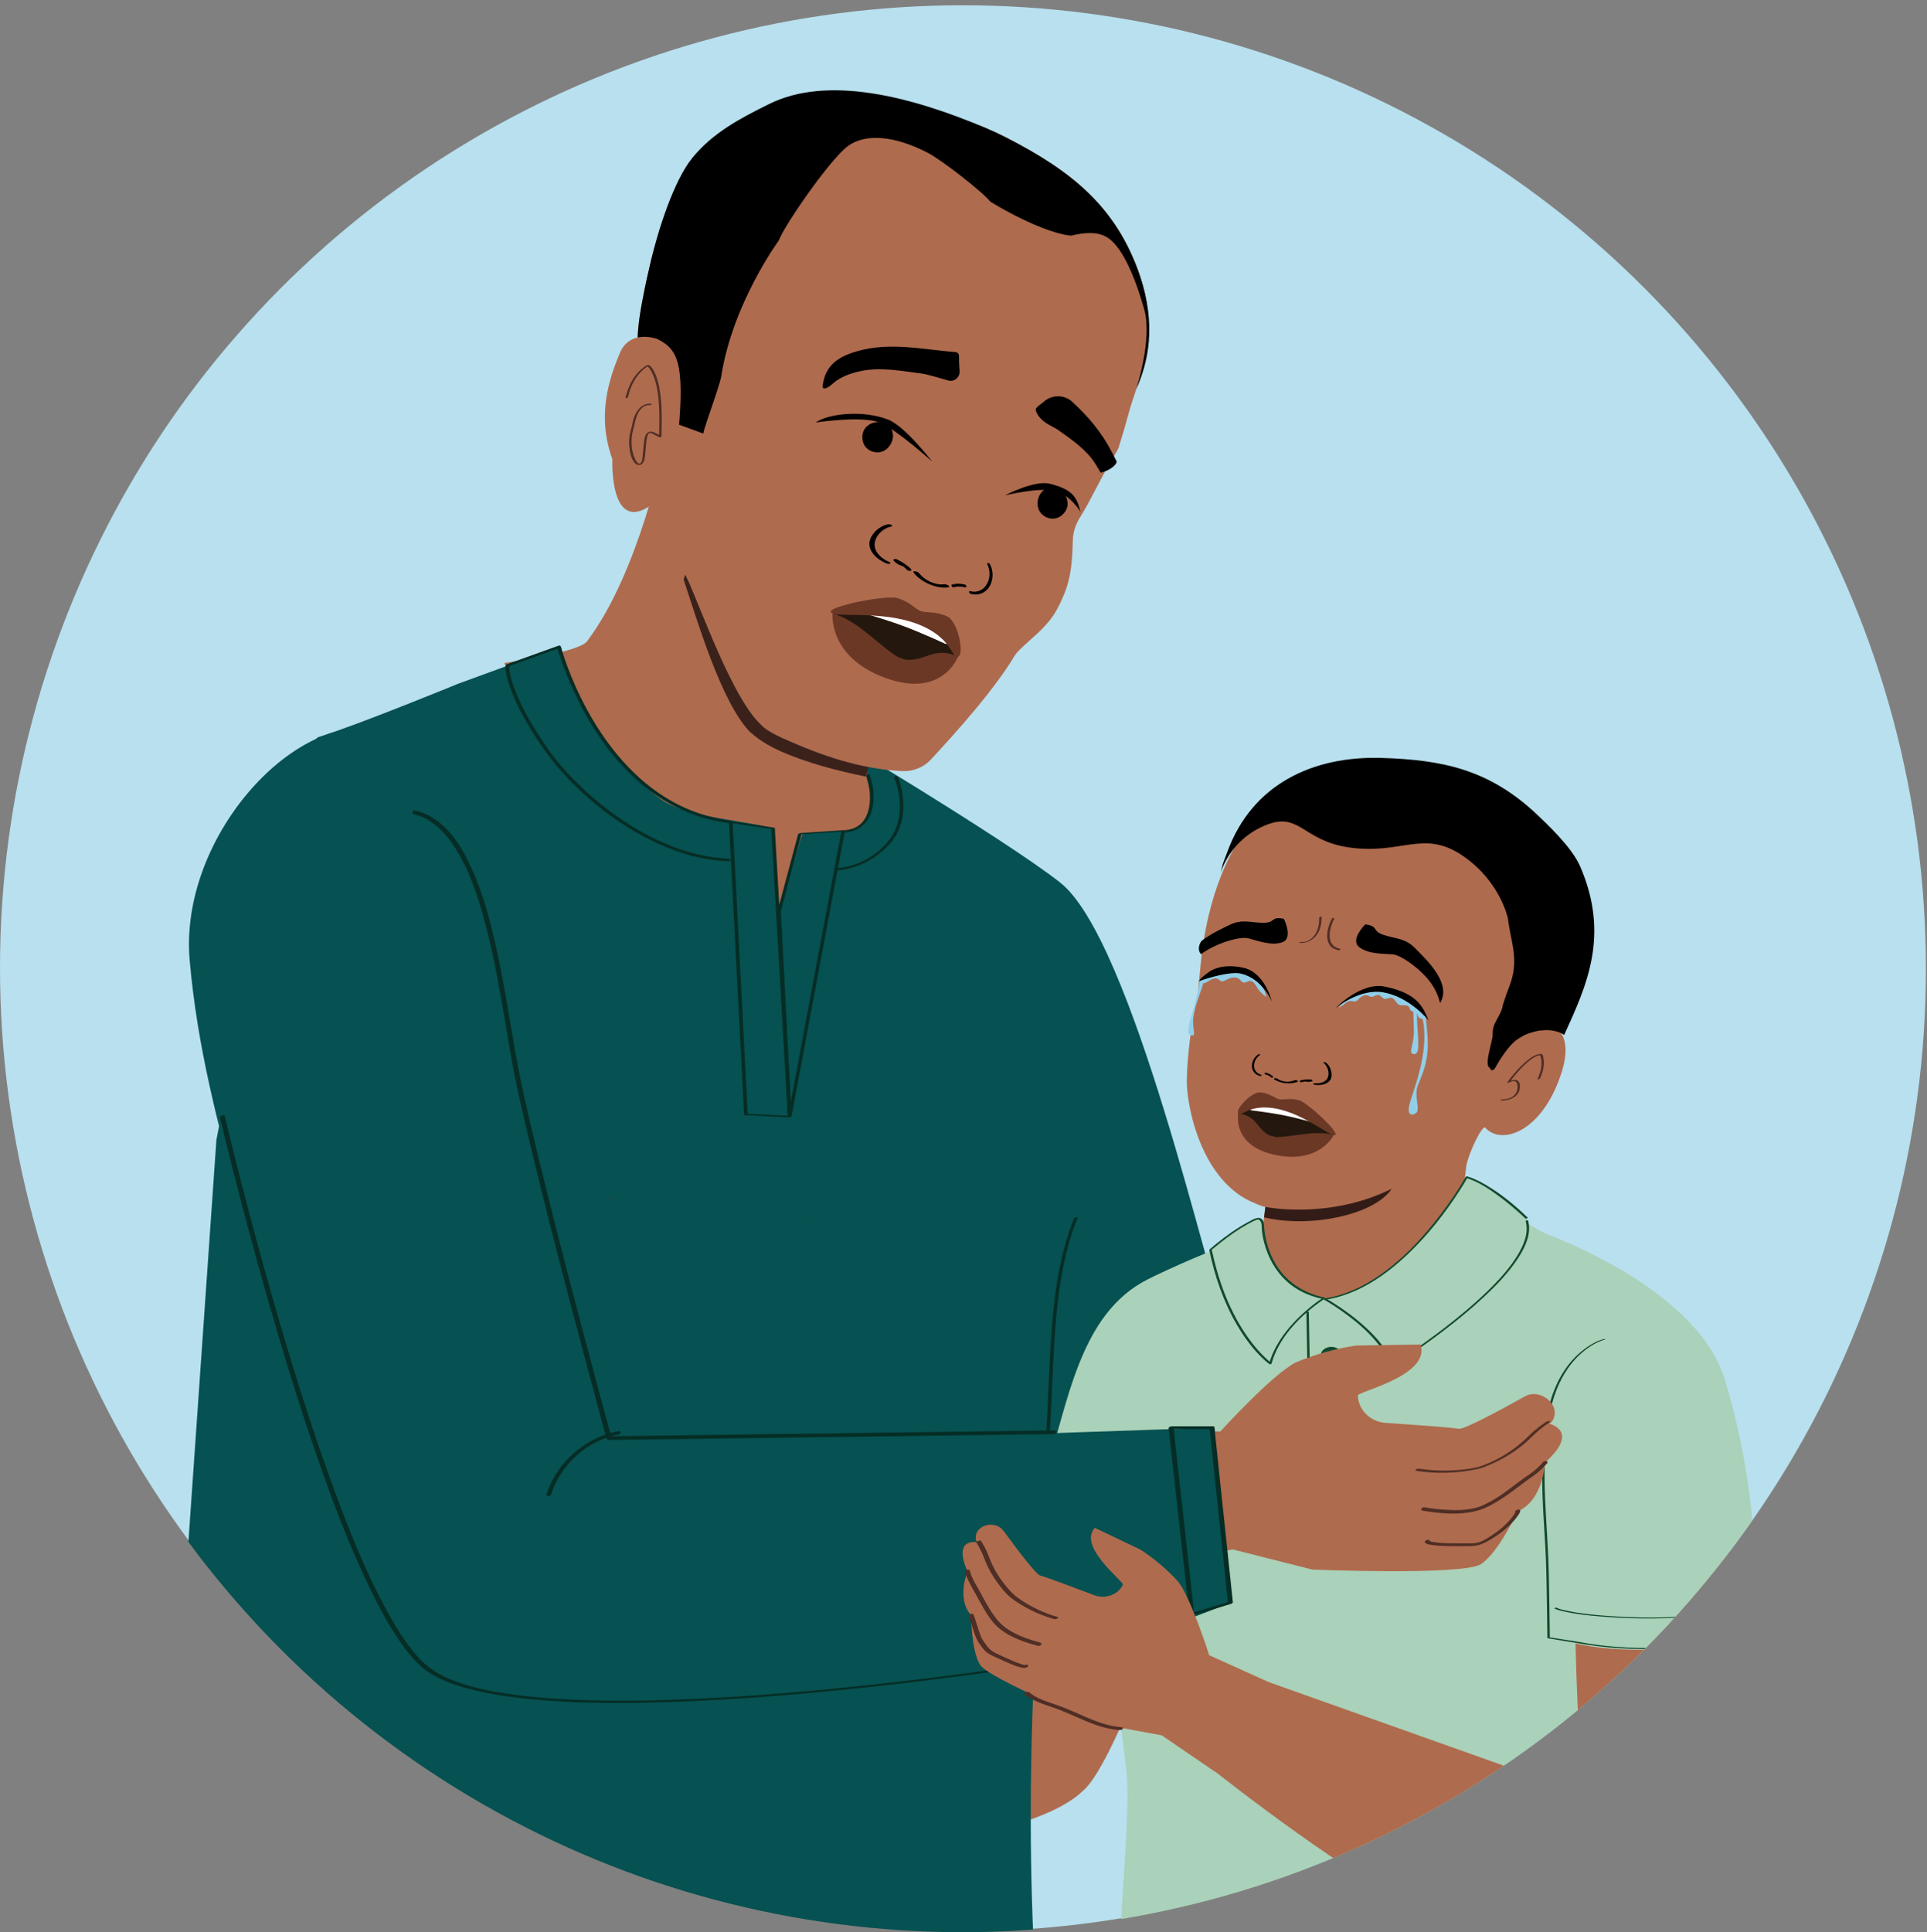 <?xml version="1.0" encoding="UTF-8"?>
<svg id="Layer_2" data-name="Layer 2" xmlns="http://www.w3.org/2000/svg" xmlns:xlink="http://www.w3.org/1999/xlink" viewBox="0 0 1163.45 1166.32">
  <rect x="0" y="0" width="1163.45" height="1166.32" fill="#808080" stroke="none"/>
  <defs>
    <style>
      .cls-1 {
        fill: #af6b4e;
      }

      .cls-1, .cls-2, .cls-3, .cls-4, .cls-5, .cls-6, .cls-7, .cls-8, .cls-9, .cls-10, .cls-11, .cls-12, .cls-13, .cls-14, .cls-15, .cls-16, .cls-17, .cls-18, .cls-19 {
        stroke-width: 0px;
      }

      .cls-2 {
        fill: #6b3825;
      }

      .cls-3 {
        fill: #f8f6f3;
      }

      .cls-4 {
        fill: #052d25;
      }

      .cls-20 {
        clip-path: url(#clippath);
      }

      .cls-5 {
        fill: none;
      }

      .cls-6 {
        fill: #91cee8;
      }

      .cls-7 {
        fill: #000;
      }

      .cls-8 {
        fill: #3a221b;
      }

      .cls-9 {
        fill: #aad1b9;
      }

      .cls-10 {
        fill: #11492d;
      }

      .cls-11 {
        fill: #065151;
      }

      .cls-12 {
        fill: #745145;
      }

      .cls-13 {
        fill: #513834;
      }

      .cls-14 {
        fill: #b8e0ee;
      }

      .cls-15 {
        fill: #24170e;
      }

      .cls-16 {
        fill: #fff;
      }

      .cls-17 {
        fill: #331c17;
      }

      .cls-18 {
        fill: #805639;
      }

      .cls-19 {
        fill: #4f2e25;
      }
    </style>
    <clipPath id="clippath">
      <circle class="cls-5" cx="581.21" cy="584.77" r="581.59"/>
    </clipPath>
  </defs>
  <g class="cls-20">
    <circle class="cls-14" cx="581.59" cy="584.21" r="581.59"/>
    <path class="cls-3" d="M833.71,818.56c-45.89-.17-80.81-.99-80.81-.99,0,0-110.63-213.08-173.61-308.11-36.05,54.64-72.25,109.65-92.91,170.25,47.18,84.96,121.43,219.63,170.46,267.28,39.67,38.55,94.09,24.05,94.09,24.05,19.66-3.18,48.95-7.74,82.78-14.49v-137.99Z"/>
    <path class="cls-11" d="M491.77,437.98s114.04,67.84,148.31,94.77c43.82,34.44,89.75,242.05,101.51,270.82,11.86,29-55.4,145.53-55.4,145.53l-82.31-104.85-81.26-54.08-13.2-288.22-17.65-63.98Z"/>
    <path class="cls-1" d="M588.74,1043.78c11.96,12.36,47.23,4.98,55.23,20.26,3.24,6.19,3.18,12.1,5.34,18.7,15.23,2.79,56.29-108.57,69.67-162.26-25.03-17.22-52.55-35.16-81.13-43.93-18.07,43.4-36.98,118.41-40.2,131.37,5.33,4.77-13.9,30.72-8.92,35.87Z"/>
    <path class="cls-1" d="M656.29,1075.83c-9.67-13.98-22.99-25.58-37.94-35.24-12.87-8.31-26.94-15.2-41.47-21.31l-192.31,63.47-7.98,42.25s222.94,1.83,275.08-42.01c1.65-1.39,3.35-3.59,5.08-6.48-.15-.23-.3-.46-.45-.68Z"/>
    <path class="cls-1" d="M401.31,268.75s-15.3,76.81-46.91,118.42c-5.07,6.67-49.87,13.03-49.87,13.03l6.73,15.7c5.81,13.55,77.53,223.31,88.7,232.94,55.59,47.93,87.74-124.93,130.42-154.69l-7.25-28.31s-7.8-4.21-6.74-14.04c1.06-9.83,35.67-66.91,35.67-66.91"/>
    <path class="cls-18" d="M385.84,300.42c-.05.17-.08.33-.13.5,0-.23.03-.41.13-.5Z"/>
    <path class="cls-1" d="M467.15,438.14l55.84,17.18,29.73,3.37c2.78,1.03,24.8-22.99,27.96-25.91,9.8-9.06,21.58-23.35,29.44-34.17,8.42-11.59,21.54-17.54,28.94-32.44,5.43-10.91,8.26-18.89,8.64-39.63.1-5.27,1.69-10,4.63-14.67,6.22-9.83,11.48-22.03,19.5-35.31.63-1.04,3.85-6.03,3.84-7.41,0,0,19.5-60.34,16.17-85.49-3.33-25.15-12.08-39.12-26.38-48.66-14.31-9.55-61.68-22.97-61.68-22.97l-60.89-31.62-63.92,7.88-50.84,56.5-22.91,78.21-15.82,71.49"/>
    <path class="cls-8" d="M499.43,435.49c-.55.13-28.26-13.75-28.81-13.99l-12.48-12.34s-.05-.08-.06-.1c-1.54.05-3.18-.43-4.76-1.68-8.24-6.52-14.59-14.61-20.36-23.32-5.18-7.83-7.61-26.95-14.37-33.57-3.2-3.13-1.44-3.83-3.82-7.42,0,.96-1.98,5.99-1.97,6.94,8.01,24.09,22.75,74.13,39.94,91.75,1.37.93,5.93,6.05,18.21,11.56,16.11,7.23,34.7,11.96,51.7,15.47,4.42-11.6,2.28-27.29,6.53-38.96-5.93-2.19-9.31.93-29.75,5.65Z"/>
    <path class="cls-7" d="M537.05,257.34c-2.83-3.11-7.51-3.06-10.56-1.88-.72.28-2.67,1.1-4.2,3.16-1.96,2.62-2.02,6.4-.92,9.11,1.46,3.62,5.4,5.61,9.11,5.31,5.02-.41,8.32-5.05,8.65-9.19.06-.76.21-3.99-2.07-6.5"/>
    <path class="cls-7" d="M634.21,294.13c4.18-.52,7.69,2.57,9.23,5.45.36.68,1.31,2.58,1.13,5.13-.22,3.26-2.64,6.17-5.24,7.51-3.47,1.8-7.76.74-10.37-1.9-3.54-3.58-3.03-9.25-.57-12.61.45-.61,2.44-3.16,5.81-3.58"/>
    <path class="cls-7" d="M606.74,299.05s17.78-9.45,27.31-7c13.92,3.58,16.1,8.25,18.28,16.91,0,0-6.1-10.47-15.99-12.7-9.45-2.13-29.61,2.78-29.61,2.78Z"/>
    <path class="cls-7" d="M562.8,278.61s-16.18-21.15-26.44-25.26c-14.98-6-36.3-3.75-43.86,1.68,0,0,28.62-4.32,39.06.18,9.98,4.31,31.24,23.39,31.24,23.39Z"/>
    <path class="cls-7" d="M577.43,212.59c2.14.91,1.46,2.55,1.63,6.4.05,1.23.17,3.11.3,5.1.24,3.7-3.25,6.58-6.83,5.59-6.42-1.78-12.15-3.7-16.56-4.26-11.91-1.53-24.15-3.92-36.02-1.48-5.68,1.17-10.63,2.88-15.26,6.07-1.46,1.01-5.33,5.24-7.63,4.31-.94-.38.34-5.17.48-5.66,2.64-9.66,10.52-14,20.27-16.74,19.89-5.59,39.04-.94,59.61.67"/>
    <path class="cls-7" d="M674.17,278.52s-2.82-5.47-2.84-5.52c-6.05-11.86-14.38-21.71-24.01-30.51-4.88-4.46-12.42-4.33-17.29.14-.03.03-.06.05-.09.08-.97.89-4.39,3.05-4.64,4.37-.05.26.02.52.1.77.86,2.69,2.79,4.95,5.03,6.67,2.78,2.13,6.07,3.36,8.91,5.37,8.16,5.79,16.85,11.79,22.16,20.34.42.68,2.63,4.38,3,5.06,6.03-1.26,9.97-5.18,9.66-6.76Z"/>
    <g>
      <path class="cls-7" d="M570.09,352.69c-5.3.73-11.84-2.32-15.25-6.8-.76-.99-4.27-1.61-3.22-.21,4.51,5.91,14.06,9.84,20.9,8.9.68-.1.74-.58.12-1.08-.64-.53-1.83-.91-2.56-.81"/>
      <path class="cls-7" d="M550.18,343.68c-2.44-2.54-5.49-4.53-8.72-6.03-.47-.22-1.17-.26-1.65-.07-.38.15-.56.47-.27.82,1.2,1.47,3.02,2.57,4.83,3.2.57.2,1.37.33,1.87-.05.47-.35.03-.85-.41-1.01-1.5-.52-2.9-1.38-3.89-2.59-.65.25-1.29.5-1.93.75,2.89,1.34,5.6,3.15,7.78,5.42.43.45,1.26.57,1.84.45.43-.08,1-.44.56-.9"/>
      <path class="cls-7" d="M536.82,339.2c-3.86-1.54-7.79-4.97-8.59-8.68-1.21-5.59,4.08-11.61,10.01-12.7.64-.12.52-.63.02-.94-.64-.41-1.57-.45-2.24-.33-5.17.95-10.03,5.67-10.97,10.15-.87,4.19,1.82,8.34,6.05,11.21,1.26.85,2.65,1.63,4.09,2.21.58.23,1.71.44,2.17.08.47-.37,0-.78-.54-1"/>
      <path class="cls-7" d="M577.97,353.31c-.04-.54.46-.69.77-.57,1.04.42,2.23.51,3.4.1.19.56.37,1.11.55,1.67-2.19-.55-4.56-.62-6.92-.03-.47.12-.95-.25-1.17-.66-.17-.31-.25-.91.22-1.03"/>
      <path class="cls-7" d="M574.81,352.8c2.64-.66,5.28-.54,7.73.07.36.09.74.44.87.87.1.33.02.69-.32.81"/>
      <path class="cls-7" d="M585.85,356.85c2.57.84,6.19.21,8.54-2.33,3.56-3.83,3.8-9.85,1.71-13.91-.23-.44.11-.78.5-.77.51.01.95.48,1.19.94,1.82,3.54,2.09,8.3.1,12.39-1.86,3.82-5.31,5.7-8.76,5.72-1.03,0-2.07-.12-3.03-.43-.39-.13-1.01-.56-1.02-1.11-.01-.55.42-.63.78-.51"/>
    </g>
    <path class="cls-1" d="M435.53,226.8c-.95,6.08-9.69,28.99-10.97,34.89l-30.22-11.03c-2.35-23.07-7.15-34.08-8.81-40.63-2.59-10.22,5.23-42.99,7.58-53.06,3.98-16.99,16.8-36.27,28.1-50.22,12.45-15.36,24.02-23.11,41.46-31.75,35.57-17.64,87.66-16.72,132.72,2.35,4.28,1.81,8.5,3.79,12.53,5.86,38.09,19.61,65.98,41.03,80.23,82.98,10.28,30.25,3.93,52.69-8.41,87.08,10.12-33.26,8.35-63.59,8.19-64.73-3.41-26.15-15.28-37.39-24.65-42.21-8.17-4.2-15.4-4.14-16.85-4.07-10.49-1.18-24.3-7.4-34.08-12.43-7.28-3.75-12.92-7.14-14.45-8.08-3.96-5.32-10.82-10.59-19.86-15.24-21.01-10.81-54.36-17.96-64.25-10.6-10.97,8.15-40.47,40.49-43.61,49.32,0,0-27.79,37.86-34.65,81.59Z"/>
    <path class="cls-1" d="M551.69,442.86c-.36-.18-.67-.44-.91-.75-4.49-5.94-4.17-8.28-6.8-9.97-.61-.39-.86-.75-2.82-1.76-7.85-4.06-12.58-6.68-39.66-.43-.54.13-28.26-13.75-28.81-13.99l-12.49-12.34c-1.96-2.43-41.46-69.39-41.46-69.39-.29-1.88-6.49-16.67-6.36-18.32-.14-.15-.28-.31-.44-.44-.06-.05-.18-.16-.31-.27-.06.09-.14.21-.19.27-.33.61-.55,1.29-.75,1.95-.87,2.87,6.6-15.13,6.5-12.12-.16,4.61-1.22,10.47-1.55,15.05-.12,1.62-2.71,23.85-2.69,25.47,5,6.22,26.11,70.83,45.27,90.47,1.37.93,2.21,3.88,14.48,9.39,23.06,10.35,46.01,18.39,71.78,19.81,6.72.37,13.17-2.25,17.61-7.05,12.67-13.69,40.73-44.2,53.01-66.98-11.39,11.71-35.58,36.86-52.16,53.94-.5.52-9.7-2.16-10.52-2.2"/>
    <path class="cls-7" d="M435.53,226.8c-.95,6.08-9.69,28.99-10.97,34.89l-30.22-11.03c-2.35-23.07-7.15-34.08-8.81-40.63-2.59-10.22,5.23-42.99,7.58-53.06,3.98-16.99,13.48-47.58,24.78-61.53,12.45-15.36,28.99-23.99,46.42-32.63,35.57-17.64,86.02-4.52,131.07,14.54,4.28,1.81,8.5,3.79,12.53,5.86,38.09,19.61,65.98,41.03,80.23,82.98,10.28,30.25,5.06,52.72-2.17,68.86,10.12-33.26,5.11-47.39,4.8-48.5-5.94-20.96-13.96-39.03-23.32-43.86-8.17-4.2-19.57-.5-21.02-.43-10.49-1.18-24.3-7.4-34.08-12.43-7.28-3.75-12.92-7.14-14.45-8.08-3.96-5.32-28.95-24.99-37.99-29.64-21.01-10.81-38.09-11.27-47.99-3.92-10.97,8.15-38.6,48.2-41.75,57.03,0,0-27.79,37.86-34.65,81.59Z"/>
    <path class="cls-1" d="M393.5,304.65c-25.73,18.57-23.77-27.43-23.77-27.43-9.71-27.02-1.66-49.11,4.47-63.99,6.13-14.88,22.67-8.6,22.67-8.6,13.55,6.68,17.1,16.55,11.57,68.45"/>
    <path class="cls-19" d="M393.08,243.69c-5.74-.42-9.08,4.39-10.61,9.31-.43,1.38-.61,2.79-.94,4.19-.49,2.09-1.21,4.04-1.47,6.2s-.28,4.41-.05,6.61c.32,3.16,1.07,6.91,3.2,9.4,1.22,1.42,3.28,1.86,4.68.38,1.26-1.33,1.43-3.64,1.63-5.36.3-2.56.39-5.13.73-7.68.16-1.24.45-5.13,2.13-5.43.77-.14,1.72.61,2.39.94,1.1.55,2.21,1.11,3.31,1.66.28.14,1.29,0,1.3-.44.12-7.72.39-15.41-.42-23.11-.52-4.98-1.35-10.11-3.36-14.73-.76-1.75-1.74-3.68-3.24-4.92-1.2-.99-2.6.23-3.65.99-5.99,4.29-9.4,11.33-11.06,18.34-.12.53,1.33.31,1.45-.18,1.31-5.54,3.64-10.98,7.6-15.15,1.32-1.4,3.27-3.08,4.8-3.75l-.86.05c1.28.65,2.5,2.86,3.18,4.28,3.02,6.34,3.74,13.83,4.11,20.74.32,5.88.1,11.75,0,17.63l1.3-.44c-1.62-.81-3.25-1.85-4.95-2.47-1.45-.53-3.07-.16-3.99,1.12-1.1,1.52-1.33,3.68-1.54,5.49-.29,2.45-.39,4.91-.68,7.36-.15,1.29-.26,4.22-1.53,5.03-1.74,1.11-3.58-3.66-3.92-4.64-1.33-3.91-1.6-8.23-1.05-12.3.32-2.41,1.17-4.66,1.62-7.03.91-4.76,3.41-11.69,9.33-11.25.55.04,1.54-.74.57-.82h0Z"/>
    <path class="cls-11" d="M579.68,507.6c-17.87-12.4-44.85-33.8-55.49-41.09,3.64,14.3,4.19,33.41-10.12,34.5-18.64,1.43-29.05,2.13-29.05,2.13-1.86-.33-12.84,47.63-14.66,47.23-2.74-.59-1.02-49.63-3.62-50.35-18.56-5.13-52.73-6.51-68.17-17.88-28.88-21.27-55.38-60.73-61.07-91.66l-60.87,22.25s-61.38,25.19-84.1,32.11c-17,5.18-61.88,243.35-61.88,243.35l-24.66,354-40.97,187.69c94.63-3.62,203.74-6.3,223.89-.48,42.78,12.36,341.78,31.64,339.55,7.7-22.5-241.58,24.15-501.95,24.15-501.95l-8.29-154.8s-34.62-51.94-64.63-72.76Z"/>
    <path class="cls-13" d="M369.86,722.82c.13.03.25.08.37.16-.08.5-.01,1.07-.55,1.39.06-.52.12-1.03.18-1.55Z"/>
    <path class="cls-13" d="M321.27,857.63c-.12.05-.25.08-.39.09.01-.33.03-.65.04-.98.12.3.23.59.35.89Z"/>
    <path class="cls-12" d="M488.53,737.47c-.17-.07-.34-.13-.51-.2.19-.04.38-.09.58-.13.04.12.02.23-.07.33Z"/>
    <path class="cls-12" d="M486.93,737.15c-.24-.03-.47-.06-.71-.09.27-.19.5-.16.71.09Z"/>
    <path class="cls-12" d="M371.52,723.08c.22-.18.43-.16.61.06-.2-.02-.41-.04-.61-.06Z"/>
    <path class="cls-4" d="M631.66,891.49c2.29-21.85,3.02-43.8,4.07-65.73.97-20.21,2.16-40.54,6.08-60.42,2.04-10.36,4.88-20.58,8.87-30.36.15-.37-1.91-.18-2.14.38-7.24,17.77-10.61,36.82-12.56,55.83-2.14,20.96-2.65,42.06-3.71,63.09-.64,12.62-1.46,25.23-2.77,37.79-.03.29,2.1.08,2.17-.58h0Z"/>
    <path class="cls-13" d="M611.28,996.13c.08.19.19.36.32.51.34-.37.67-.73,1.01-1.1-.44.19-.89.39-1.33.58Z"/>
    <path class="cls-1" d="M770.01,747.57c3.64-.22,5.44-.4,9.05-.78,14.88-1.56,30.18-3.29,44.83-6.34,22.6-4.7,40.62-18.29,59.16-31.06-.18,14.19,1.28,31.6,6.67,41.4l-.43,4.15c-31.44,49.65-49.96,78.35-155.61,47.82l34.45-53.83,1.87-1.36Z"/>
    <path class="cls-1" d="M722.88,603.32c.59-6.5,1.31-14.05,2.23-23.14.27-2.64.6-5.16.94-7.66.3-1.27.48-2.55.56-3.85,6.81-44.05,24.21-65.41,24.21-65.41,22.21-27.03,57.06-40.19,91.54-34.54,40.69,5.79,74.48,35.06,90.64,62.34,8.03,13.51,10.8,29.52,7.78,44.95-2.56,13.19-12.13,24.51-17.47,38.52,14.33,1.08,27.68,7.89,19.3,33.52-11.56,35.36-36.28,43.76-46.05,32.47-2.58.14-9.73,15.57-11.24,23.06-.12.58-4.79,40.41-4.9,41.02-20.38,10.73-58.76,9.46-82.14,12.06-14.66,1.63-23.09.31-37.83.2-3.56-.03,3.58.17,0,0l3.52-28.3c-1.02-.2-1.92-.24-6.35-2.26-31.8-12.48-41.23-57.59-41.08-74.3.13-14.18,3.5-40.44,6.35-48.67Z"/>
    <path class="cls-17" d="M763.97,728.56s38.46,7.84,76.21-10.94c0,0-5.64,11.17-31.59,16.94-25.95,5.77-45.39.29-45.39.29l.78-6.3Z"/>
    <path class="cls-19" d="M929.72,651.1c1.89-3.92,3.05-8.45,2.08-12.79-.19-.87-.27-2.06-1.3-2.1-3.38-.13-6.86,2.66-9.24,4.68-4.25,3.6-7.85,7.96-11.21,12.39-.39.52.94.26,1.11.17,1.03-.57,2.57-1.19,3.71-.64,1.45.7,1.51,2.95,1.32,4.33-.66,4.67-4.91,6.52-9.21,6.44-.5,0-1.56.72-.59.74,4.99.09,10.76-2.11,11.28-7.77.17-1.81-.19-4.15-2.27-4.59-1.69-.36-3.65.33-5.12,1.14l1.11.17c2.9-3.83,5.97-7.57,9.49-10.85,1.88-1.74,3.91-3.44,6.21-4.6.56-.29,1.15-.53,1.76-.71.38-.11.68-.11.91-.16.25-.05.09-.06.26.01-.47-.2-.19-.16-.14.13.07.39.28.79.38,1.18,1.15,4.39-.04,9.04-1.97,13.03-.17.36,1.23.22,1.44-.21h0Z"/>
    <path class="cls-7" d="M901.96,645.68c.09-.21.78-1,.89-1.21,2.61-4.9,8.38-13.76,13.08-16.93,2.15-1.45,4.69-3.04,7.28-3.83,2.59-.79,5.37-1.72,8.13-1.73,3.9-.45,7.66.1,11.26,1.67.6.36,1.2.72,1.79,1.08,13.8-30.13,27.59-60.25,9.65-101.74-5.18-11.96-21.01-26.47-25.83-31.1-29.24-27.76-57.93-33.23-93.95-34.36-41.75-1.31-78.17,15.95-93.09,56.35-3.6,9.74-2.13,4.76-4.27,13.46,0,0,4.84-19.54,26.27-28.81,21.42-9.27,22.72,8.65,50.79,12.95,32.51,4.85,45.54-11.45,69.9,5.59,22.24,15.61,26.57,37.37,26.57,37.37,1.78,14.67,7.04,24.99.94,40.74-1.48,3.75-2.77,7.56-3.98,11.4-1.15,7.14-6.53,10.53-6.17,17.82.18,3.58-4.97,17.33-2.22,19.84,2.97,2.69-.68,2.2,2.96,1.45Z"/>
    <g>
      <path class="cls-7" d="M771.23,651.18c2.68,1.98,7.18,2.3,10.4.92.71-.3,2.82.42,1.83.85-4.24,1.82-10.66,1.07-14.12-1.48-.34-.26-.23-.53.26-.62.51-.09,1.28.06,1.64.33"/>
      <path class="cls-7" d="M784.84,652.3c2.1-.63,4.37-.78,6.59-.62.32.03.72.21.93.46.16.19.17.42-.1.52-1.1.43-2.42.47-3.61.27-.37-.06-.85-.23-1.01-.59-.15-.33.24-.46.53-.42.98.17,2,.13,2.91-.23.28.33.55.65.83.98-1.98-.15-4.01,0-5.89.57-.37.11-.86-.07-1.14-.31-.21-.17-.41-.54-.04-.65"/>
      <path class="cls-7" d="M793.51,653.91c2.58.33,5.76-.33,7.31-2.08,2.34-2.63,1.3-7.82-1.62-10.17-.32-.26-.09-.49.27-.51.48-.03.99.23,1.33.49,2.55,2.05,3.75,6.42,2.92,9.1-.78,2.5-3.5,3.92-6.68,4.19-.95.08-1.94.08-2.9-.04-.39-.05-1.07-.27-1.22-.61-.15-.34.23-.42.6-.37"/>
      <path class="cls-7" d="M766.73,649.15c.18-.28-.04-.51-.25-.53-.7-.09-1.37-.39-1.89-.96-.27.24-.53.49-.8.73,1.36.36,2.69,1.03,3.8,2.05.22.2.59.15.84,0,.19-.11.41-.41.19-.62"/>
      <path class="cls-7" d="M768.61,649.82c-1.25-1.14-2.73-1.87-4.26-2.28-.22-.06-.54.02-.73.2-.16.15-.22.36-.07.53"/>
      <path class="cls-7" d="M761.35,648.69c-1.66-.32-3.45-1.74-3.98-3.8-.8-3.11.88-6.41,3.24-7.96.26-.17.18-.45-.04-.56-.28-.15-.66-.03-.93.15-2.06,1.35-3.63,3.82-3.78,6.6-.13,2.6,1.2,4.64,3.08,5.68.56.31,1.17.56,1.79.68.25.05.72,0,.89-.29.17-.29-.04-.46-.27-.5"/>
    </g>
    <path class="cls-9" d="M1005.84,965.3c-2.21-5.14-18.15-10.7-32.14-50.83,0,0,47.95-19.86,60.79-31.16,0,0-.95-86.89-81.39-127.54-30.63-15.48-32.04-21.78-61.43-26,0,0-36.27,51.75-94.46,54.42-58.19,2.67-43.98-36.24-43.98-36.24-14.64,2.83-50.39,19.32-60.26,24.31-41.3,20.86-47.99,74.1-62.41,119.52-.07,5.9-.82,16.09-1.44,21.96-1.17,11.11-.96,22.15-1.86,33.29-.46,5.6-.67,11.24-.73,16.86-.01,1.04-.01,2.07-.01,3.11,12.7,12,41.18,13.75,41.18,13.75,0,0,7.71,48.72,12.13,85.59,3.81,32.61-5.74,88.56-4.08,156.38,8.19,2.04,38.55-17.17,46.51-14.37,13.82,4.85,27.79,9.45,42.13,12.53,15.16,3.25,30.61,4.73,46.06,5.79,15.41,1.06,30.78,1.42,46.23,1.14,29.91-.54,59.8-3.23,89.17-9.04,30.29-5.99,59.45-15.54,87.9-27.48,11.18-4.69,22.23-9.65,33.22-14.76-28.14-95.1-60.26-209.26-61.12-211.24Z"/>
    <path class="cls-10" d="M653.2,904.23c4.26,3.8,5.83,9.99,6.77,15.41s1.21,10.93,1.13,16.4c-.03,1.65-.17,3.29-.14,4.94.06,3.92.43,7.84.88,11.73,1.11,9.51,2.93,18.94,5.14,28.26.12.5,1.57.13,1.45-.39-3.05-12.85-5.66-26.13-6.01-39.37-.04-1.48.07-2.98.11-4.5.12-5.17-.08-10.38-.81-15.5-.86-6.06-2.39-13.26-7.18-17.53-.38-.34-1.74.22-1.35.57h0Z"/>
    <g>
      <path class="cls-9" d="M762.49,740.44s.78,35.92,36.77,43.25c0,0-25.77,16.03-32.26,39.36,0,0-25.63-17.87-36.16-68.66,0,0,14.61-12.86,27.21-18.36,4.52-1.98,4.44,4.42,4.44,4.42Z"/>
      <path class="cls-10" d="M761.76,740.51c.1,4.32,1.12,8.72,2.44,12.81,2.86,8.85,8.09,16.89,15.56,22.52,5.61,4.23,12.22,6.89,19.08,8.31l-.04-.74c-3.31,2.06-6.41,4.52-9.37,7.04-6.27,5.33-12.01,11.39-16.5,18.3-2.89,4.45-5.21,9.26-6.65,14.38.43-.15.86-.31,1.3-.46-1.91-1.34-3.62-3.02-5.25-4.67-4.55-4.6-8.49-9.79-11.95-15.24-5.55-8.73-9.87-18.2-13.21-27.98-2.15-6.3-3.9-12.74-5.3-19.25-.04-.18-.33-1.07-.36-1,.03-.07.16-.11.2-.17.28-.38.83-.71,1.19-1.01,1.45-1.22,2.93-2.41,4.43-3.58,5.12-3.99,10.45-7.79,16.15-10.92,1.39-.77,2.81-1.49,4.26-2.15,1.13-.51,2.24-.92,3.1.22.73.96.95,2.41.94,3.6,0,.7,1.46.45,1.46-.14.01-1.5-.28-3.4-1.43-4.47-.83-.77-1.99-.87-3.05-.61-1.82.46-3.61,1.55-5.25,2.43-6.82,3.66-13.15,8.23-19.17,13.08-1.38,1.11-2.75,2.24-4.08,3.41-.1.09-.15.24-.13.37,3.3,15.82,8.6,31.34,16.8,45.32,4.43,7.56,9.72,14.8,16.19,20.76,1.06.97,2.15,1.96,3.33,2.79.4.28,1.17,0,1.3-.46,4.31-15.26,16.28-27.78,28.87-36.86,1.03-.74,2.06-1.47,3.13-2.14.29-.18.39-.65-.04-.74-11.27-2.33-21.35-8.22-27.94-17.78-4.23-6.13-6.89-13.32-8.05-20.66-.22-1.41-.45-3.19-.48-4.43-.02-.71-1.47-.45-1.46.14Z"/>
    </g>
    <path class="cls-10" d="M788.75,792.34c.16,8.27.31,16.53.47,24.8.25,13.12.49,26.23.74,39.35.06,3,.11,6.01.17,9.01,0,.16.34.18.43.18,6.26-.42,12.53-.83,18.79-1.25.48-.03,1.55-.8.59-.74-6.26.42-12.53.83-18.79,1.25l.43.18c-.16-8.27-.31-16.53-.47-24.8-.25-13.12-.49-26.23-.74-39.35-.06-3-.11-6.01-.17-9.01,0-.38-1.46-.12-1.45.39h0Z"/>
    <ellipse class="cls-10" cx="803.61" cy="817.98" rx="6.26" ry="4.9" transform="translate(-39.76 41.06) rotate(-2.86)"/>
    <ellipse class="cls-10" cx="804.89" cy="843.82" rx="6.26" ry="4.9" transform="translate(-41.05 41.16) rotate(-2.86)"/>
    <path class="cls-15" d="M771.6,667.42c9.8,2.01,30.13,12.8,33.66,17.73,0,0-12.89,5.93-35.62,1.27-22.73-4.67-22.02-14.31-22.02-14.31,0,0,11.5-7.25,23.98-4.69Z"/>
    <path class="cls-16" d="M796.94,678.78s-11.46-3.39-20.77-5.3c-9.3-1.91-21.16-3.3-21.16-3.3,0,0,.02-7.69,16.89-4.22,16.87,3.46,25.04,12.83,25.04,12.83Z"/>
    <path class="cls-2" d="M768.57,686.32c10.97.58,24.45-4.54,36.69-1.17,0,0-8.32,17.57-35.04,12.08-26.72-5.48-22.6-25.12-22.6-25.12,12.58,1.73,10.64,10.42,20.95,14.22Z"/>
    <path class="cls-2" d="M761.14,659.4c5.7.71,8.8,3.7,11.24,4.2,2.44.5,6.47-1.03,11.99.57,5.17,1.49,24.62,19.71,21.76,20.96-2.85,1.26-18.03-12.3-34.93-15.77-16.9-3.47-21.45,5.02-23.57,2.74-2.12-2.28,8.17-13.37,13.52-12.7Z"/>
    <path class="cls-7" d="M824.28,558s-9.24,9.09-3.79,13.59,15.08,4.05,20.36,4.5,18.07,9.59,23.86,18.43c5.79,8.84,3.83,13.65,5.79,8.84,4.65-11.38-10.42-25.21-16.36-31.22-5.94-6-12.01-5.44-19.02-7.86-7.01-2.43-2.55-5.18-10.84-6.28Z"/>
    <path class="cls-7" d="M775.16,554.65c-8.19-1.65-4.87,2.4-12.29,2.42-7.42.02-12.97-2.49-20.55,1.27-4,1.98-11.13,5.21-16.85,9.62-.95,1.24-1.56,2.81-1.62,4.3,0,.24,0,.48,0,.72,0,.11.02.22.03.32,0,.03.03.23.04.24.04.23.1.46.17.68.04.12.08.24.12.36.01.03.01.03.01.03,0,.01.01.03.03.07.11.23.23.45.37.66.16.23.09.14.32.39.09.1.17.18.25.25,8.37-6.43,23.3-10.88,28.41-9.59,5.14,1.29,14.11,4.84,20.72,2.35,6.61-2.49.83-14.08.83-14.08Z"/>
    <path class="cls-19" d="M784.49,569.17c3.74.39,7.53-1.29,9.96-4.12,2.74-3.19,3.56-7.54,3.48-11.64,0-.22-1.46,0-1.45.39.07,3.49-.51,7.08-2.39,10.07-1.78,2.83-4.92,5.11-8.4,4.75-.33-.03-.71.04-1.01.19-.09.05-.52.32-.18.36h0Z"/>
    <path class="cls-19" d="M808.75,572.59c-8.57-1.6-6.18-12.42-3.2-17.88.39-.71-1.08-.73-1.39-.17-1.86,3.4-3.11,7.48-2.81,11.39.13,1.77.64,3.56,1.79,4.96,1.29,1.58,3.15,2.39,5.12,2.75.72.13,1.47-.88.5-1.06h0Z"/>
    <path class="cls-6" d="M855.58,615.33c-.03-3.58-.29-5.88-.3-7.29-.7.06-1.41.13-2.11.22.14,2.58.34,7.17.47,13.32.2,9.86-4.03,14.49.2,14.73,4.23.24,1.81-12.32,1.74-20.97Z"/>
    <path class="cls-6" d="M861.84,624.95c-.25-3.5-.76-8.44-1.13-11.96-.8,0-1.6-.01-2.4-.02.92,2.73,2.32,8.88,1.33,19.38-1.41,14.94-7.64,29.47-8.85,35.11-1.21,5.64,1.61,6.24,4.03,4.53,2.42-1.71.2-6.55.4-12.92.2-6.38,8.11-13.71,6.63-34.12Z"/>
    <path class="cls-6" d="M724.25,591.52c.49.98-1.09,7.23-2.34,12.67-1.94,8.44-7.02,20.17-2.84,20.85,4.18.68-.37-4.75,1.96-14.34,1.64-6.75,4.58-13.48,5.35-16.88"/>
    <path class="cls-6" d="M725.24,593.65c1.79.3,3.47-.81,5.02-1.75s3.52-1.75,5.11-.88c.83.45,1.48,1.33,2.43,1.4.56.04,1.09-.22,1.59-.47,1.44-.73,2.89-1.49,4.48-1.79,1.59-.29,3.36-.05,4.55,1.03.72.65,1.25,1.6,2.18,1.87,1.31.38,2.57-.79,3.93-.89,2.33-.17,3.59,2.56,4.85,4.53,1.32,2.07,3.26,3.65,5.17,5.2-.6-4.59-3.64-8.64-7.52-11.17s-8.52-3.67-13.14-4.03c-7.03-.55-14.71.91-19.53,6.06"/>
    <path class="cls-6" d="M808.63,607.7c-.85,1.27,2.57-1.14,3.7-2.16.98-.9,2.34-1.36,3.66-1.27.87.06,1.77.36,2.61.1.69-.22,1.2-.78,1.71-1.29,1.46-1.49,3.56-2.87,5.52-2.14.6.22,1.13.63,1.75.76,1.72.35,3.37-1.52,5.04-1.02,1.21.36,1.82,1.82,3.02,2.2,1.42.46,2.91-.79,4.38-.57,2.18.33,2.81,3.42,4.84,4.29.98.42,2.1.23,3.17.22s2.29.24,2.81,1.17c.29.53.3,1.19.64,1.7.84,1.25,3.07.73,3.96,1.95.31.43.38.98.57,1.48.53,1.39,2.17,2.25,3.62,1.9,0,0,1.51-3.31-7.03-9.76-8.54-6.45-18.38-8.07-23.78-7.64-5.41.43-16.8,5.01-20.18,10.07Z"/>
    <path class="cls-7" d="M731.84,585.55c4.46-2.13,10.36-3.17,18.67-1.42,13.3,2.8,17.38,20.39,17.38,20.39,0,0-5.61-13.73-18.67-16.82-6.29-1.49-20.2,2.7-25.37,4.6.28-1.27,5.31-5.32,8-6.75Z"/>
    <path class="cls-7" d="M806.3,608.63s15.17-16.04,29.83-13.07c20.62,4.18,23.22,13.25,26.44,20.42,0,0-11.29-14.1-27.3-16.94-14.53-2.58-28.96,9.6-28.96,9.6Z"/>
    <path class="cls-1" d="M972.74,1058.49c15.1,8.24,27.46,50.8,39.65,63.01,4.94,4.94,8.27-1.03,12.29,4.63,15.37-1.87,21.86-141.54,18.66-196.78-29.02-8.99-60.63-17.93-90.53-17.79-4.33,46.81-.07,124.05.72,137.38,6.51,2.97,12.94,6.13,19.22,9.56Z"/>
    <path class="cls-9" d="M924.07,741.3s99.21,32.57,117.19,91.3c25.85,84.46,17.01,153.82,17.01,153.82,0,0-76,22.15-129.27-1.47-37.62-16.68-13.93-221.82-13.93-221.82"/>
    <path class="cls-10" d="M968.44,808.28c-4.89,1.22-9.56,4.22-13.42,7.34-10.3,8.3-16.58,20.52-19.71,33.19-2.49,10.04-3.5,20.55-3.97,30.86-.48,10.41-.19,20.84.33,31.25.5,9.88,1.26,19.75,1.67,29.63.23,5.46.33,10.93.43,16.39.21,10.43.36,20.87.48,31.31,0,.2,0,.39,0,.59.03.05.07.08.13.09,7.88,1.23,15.73,2.59,23.61,3.83,18.17,2.84,36.78,3.33,55.1,1.91,15.35-1.19,30.59-3.86,45.37-8.18.17-.05.67-.17.66-.42-.03-5.54-.06-11.08-.09-16.62,0-.21-.73-.04-.78-.03-4.02,1.09-8.13,1.88-12.22,2.63-10.72,1.95-21.58,3.21-32.46,3.87-14.23.86-28.5.54-42.71-.47-8.03-.57-16.12-1.32-24.01-2.97-2.28-.48-4.95-.91-7.01-2.02-.37-.2-1.54.4-1.37.49,1.66.89,3.71,1.29,5.52,1.72,7.2,1.69,14.64,2.46,22,3.07,25.57,2.13,51.33,1.66,76.66-2.61,5.26-.89,10.57-1.86,15.72-3.26l-.78-.03c.03,5.54.06,11.08.09,16.62l.66-.42c-16.61,4.85-33.79,7.58-51.07,8.46-12.74.65-25.54.32-38.23-1.02-5.35-.57-10.63-1.39-15.91-2.37-2.59-.48-5.22-.82-7.82-1.22l-6.47-1.01c-.75-.12-1.51-.24-2.26-.35-.19-.03-.83-.02-.98-.15.21.19.09-.13.11-.29.05-.36,0-.76-.01-1.12-.02-1.41-.04-2.83-.05-4.24-.06-4.52-.12-9.05-.2-13.57-.15-9.58-.26-19.16-.65-28.73-.65-16.11-2.16-32.17-2.25-48.31-.05-8.49.29-16.99,1.21-25.44.88-8.05,2.1-16.13,4.63-23.84,3.26-9.94,8.67-19.3,16.63-26.2,3.79-3.29,8.21-6.17,13.01-7.73.21-.07-.08.02.16-.05.07-.02.14-.04.21-.06.06-.02.12-.03.18-.05.84-.21.73-.66-.12-.45h0Z"/>
    <path class="cls-4" d="M440.39,518.32c-15.7-.51-30.99-5.17-45.06-12-14.13-6.86-27.2-15.92-38.97-26.29-10.23-9.01-19.71-19.13-27.32-30.48-7.5-11.18-14.72-23.08-19.15-35.86-.98-2.81-1.82-5.7-2.27-8.65-.12-.78-.21-1.62-.23-2.21,0-.32.09-.79.01-1.1,0-.04,0-.1.01-.14l-.9.82c9.09-3.27,18.18-6.53,27.27-9.8,1.3-.47,2.6-.93,3.9-1.4l-1.28-.44c.86,3.3,1.98,6.54,3.13,9.75,2.89,8.11,6.33,16.03,10.23,23.71,5.23,10.29,11.34,20.16,18.48,29.24,8.02,10.19,17.38,19.41,28.11,26.72,11.7,7.97,24.95,13.48,38.89,15.95,1.86.33,3.72.6,5.59.83,1.05.13,2.22-1.38.76-1.55-14.2-1.72-27.84-6.56-39.97-14.13-11.03-6.88-20.69-15.78-28.97-25.77-7.43-8.96-13.8-18.78-19.25-29.06-4.18-7.87-7.83-16.03-10.92-24.39-.98-2.64-1.9-5.31-2.75-8-.38-1.21-.63-2.54-1.1-3.72-.02-.05-.03-.11-.04-.17-.13-.49-.89-.58-1.28-.44-9.09,3.27-18.18,6.53-27.27,9.8-1.3.47-2.6.93-3.9,1.4-.38.14-.84.36-.9.82-.12.81-.02,1.67.06,2.48.24,2.51.86,4.99,1.59,7.4,3.58,11.84,9.97,22.88,16.55,33.27,7.65,12.08,16.73,22.92,27.2,32.67,11.54,10.75,24.4,20.19,38.34,27.58,13.93,7.39,29.14,12.84,44.91,14.34,1.92.18,3.84.3,5.76.36.48.02,1.23-.13,1.42-.66.17-.47-.15-.88-.66-.89h0Z"/>
    <path class="cls-4" d="M539.82,469.47c2.65,6.02,3.76,13.13,3.42,19.66-.31,5.94-2.04,11.74-5.44,16.66-4.03,5.83-10.15,10.69-16.46,13.85-4.66,2.34-9.67,3.72-14.85,4.24-1.17.12-1.71,1.64-.22,1.49,12.08-1.23,23.04-7.15,31.11-16.2,7.91-8.88,9.45-21.08,7.02-32.38-.57-2.67-1.3-5.39-2.41-7.89-.4-.91-2.55-.27-2.17.58h0Z"/>
    <path class="cls-4" d="M509.3,502.7c4.26-.27,8.5-1.53,11.75-4.39,2.63-2.31,4.31-5.43,5.27-8.76,1.4-4.86,1.42-10.23.58-15.2-.38-2.23-1.17-4.42-1.77-6.59-.26-.94-2.43-.36-2.17.58,1,3.63,2.01,6.97,2.21,10.74.31,5.81-.44,12.45-4.34,17.05-2.86,3.39-7,4.81-11.32,5.08-1.19.07-1.71,1.58-.22,1.49h0Z"/>
    <path class="cls-4" d="M440.13,496.5c.08,1.57.16,3.14.24,4.71.22,4.28.44,8.55.66,12.83.33,6.32.65,12.65.98,18.97.4,7.76.8,15.51,1.2,23.27.44,8.46.88,16.91,1.31,25.37s.88,17.07,1.33,25.61c.41,7.96.82,15.92,1.24,23.88.35,6.73.7,13.46,1.04,20.18.25,4.84.5,9.68.75,14.52.08,1.51.16,3.03.23,4.54.04.74-.05,1.63.12,2.35.02.09.01.21.02.3,0,.12.33.12.37.12,7.72.38,15.43.75,23.15,1.13,1.09.05,2.19.11,3.28.16.33.02,1.83-.21,1.8-.7-.09-1.55-.18-3.09-.27-4.64-.24-4.21-.49-8.42-.73-12.63-.36-6.26-.72-12.53-1.09-18.79-.44-7.61-.88-15.22-1.32-22.82-.48-8.33-.96-16.66-1.44-25-.49-8.41-.97-16.82-1.46-25.23-.45-7.84-.91-15.69-1.36-23.53-.38-6.66-.77-13.32-1.15-19.98-.28-4.77-.55-9.53-.83-14.3-.09-1.48-.17-2.97-.26-4.45-.04-.73.04-1.62-.13-2.33-.02-.09-.01-.2-.02-.29-.04-.07-.1-.11-.19-.11-7.46-1.12-14.91-2.24-22.37-3.36-1.05-.16-2.1-.31-3.14-.47-.48-.07-1.08.08-1.51.29-.15.07-.77.43-.28.5,7.22,1.08,14.44,2.17,21.66,3.25,1.21.18,2.41.39,3.63.54.23.03.09-.18.05.15-.11.84.11,1.86.16,2.71.26,4.44.51,8.89.77,13.33.41,7.15.83,14.31,1.24,21.46.52,8.93,1.03,17.86,1.55,26.79.56,9.65,1.12,19.31,1.67,28.96.55,9.44,1.09,18.87,1.64,28.31.48,8.25.95,16.49,1.43,24.74.35,6.08.7,12.16,1.05,18.25.11,1.94.22,3.88.34,5.81.06.99.02,2.05.18,3.03.02.12.01.26.02.38l1.8-.7c-7.72-.38-15.43-.75-23.15-1.13-1.09-.05-2.19-.11-3.28-.16l.37.12c-.08-1.57-.16-3.14-.24-4.71-.22-4.28-.44-8.55-.66-12.83-.33-6.32-.65-12.65-.98-18.97-.4-7.76-.8-15.51-1.2-23.27-.44-8.46-.88-16.91-1.31-25.37-.44-8.54-.88-17.07-1.33-25.61-.41-7.96-.82-15.92-1.24-23.88-.35-6.73-.7-13.46-1.04-20.18-.25-4.84-.5-9.68-.75-14.52-.08-1.51-.16-3.03-.23-4.54-.04-.74.05-1.63-.12-2.35-.02-.09-.01-.21-.02-.3-.02-.31-2.2.03-2.17.58Z"/>
    <path class="cls-4" d="M508.02,501.71c-.29,1.54-.58,3.08-.87,4.62-.78,4.19-1.57,8.38-2.35,12.57-1.15,6.16-2.31,12.33-3.46,18.49l-4.24,22.67c-1.55,8.28-3.1,16.56-4.65,24.84-1.56,8.36-3.13,16.71-4.69,25.07-1.45,7.76-2.9,15.51-4.36,23.27l-3.7,19.77-2.66,14.21c-.41,2.19-1.1,4.5-1.26,6.73,0,.09-.04.19-.05.29.72-.16,1.44-.33,2.16-.49-.11-2.08-.22-4.16-.32-6.23l-.84-16.22c-.39-7.49-.78-14.98-1.17-22.47-.43-8.33-.87-16.67-1.3-25-.41-7.93-.83-15.87-1.24-23.8-.33-6.29-.65-12.58-.98-18.87-.18-3.41-.35-6.81-.53-10.22-.03-.61-.07-.73.04-1.13.51-1.9,1.02-3.81,1.53-5.71,1.99-7.45,3.98-14.91,5.97-22.36,1.58-5.9,3.15-11.8,4.73-17.7l.25-.93c-.52.2-1.03.41-1.55.61,7.62-.52,15.25-1.04,22.87-1.56,1.09-.07,2.19-.15,3.28-.22.55-.04,2.37-.92.95-.83-7.62.52-15.25,1.04-22.87,1.56-1.09.07-2.19.15-3.28.22-.29.02-1.44.21-1.55.61-1.15,4.31-2.3,8.62-3.45,12.93-2.09,7.82-4.18,15.64-6.27,23.46-.74,2.77-1.48,5.54-2.22,8.31-.22.81-.59,1.7-.65,2.55-.06.73.08,1.53.12,2.27.09,1.71.18,3.42.27,5.13.29,5.67.59,11.33.88,17,.4,7.67.8,15.34,1.2,23.01.43,8.35.87,16.7,1.3,25.05.41,7.86.82,15.71,1.23,23.57.31,6.04.63,12.07.94,18.11.16,3,.14,6.07.47,9.05.01.14.01.27.02.41.02.37,2.08-.06,2.16-.49.29-1.54.58-3.08.87-4.62.78-4.19,1.57-8.38,2.35-12.57,1.15-6.16,2.31-12.33,3.46-18.49,1.41-7.56,2.83-15.11,4.24-22.67,1.55-8.28,3.1-16.56,4.65-24.84,1.56-8.36,3.13-16.71,4.69-25.07,1.45-7.76,2.9-15.51,4.36-23.27,1.23-6.59,2.47-13.18,3.7-19.77l2.66-14.21.83-4.42c.14-.74.41-1.56.43-2.31,0-.09.04-.19.05-.29.08-.44-2.04-.11-2.14.4Z"/>
    <path class="cls-15" d="M554.12,373.86c-12.72-4.68-43.84-6.76-51.41-3.61,0,0,10.6,16.03,40.11,26.88,29.5,10.85,35.57-.76,35.57-.76,0,0-8.06-16.56-24.27-22.51Z"/>
    <path class="cls-16" d="M516.83,368.86s15.62,4.28,27.7,8.72c12.08,4.44,26.73,11.3,26.73,11.3,0,0,5.46-8.86-16.43-16.92-21.89-8.05-38-3.1-38-3.1Z"/>
    <path class="cls-2" d="M544.11,397.79c-13.05-7.17-24.91-22.68-41.41-27.54,0,0-2.96,26.17,31.73,38.92,34.68,12.76,43.95-12.8,43.95-12.8-15.72-6.99-19.69,4.41-34.27,1.42Z"/>
    <path class="cls-2" d="M571.89,372.1c-7.07-3.25-12.78-2.02-15.94-3.18-3.17-1.16-6.71-5.8-14.21-7.9-7.02-1.97-42.41,5.12-40.03,8.61,2.38,3.48,29.55-1.29,51.48,6.78,21.93,8.07,21.11,21.09,25.19,19.98,4.07-1.11.13-21.23-6.5-24.27Z"/>
    <g>
      <path class="cls-9" d="M921.61,735.23s-20.55-20.07-36.13-24.64c0,0-36.69,66.51-85.51,73.58,0,0,33.94,18.96,40.24,40.42,0,0,90.33-56.46,81.67-87.51"/>
      <path class="cls-10" d="M922.28,734.93c-7.7-7.51-16.35-14.52-25.65-19.92-3.39-1.97-6.94-3.73-10.71-4.85-.35-.11-.93.05-1.11.39-4.36,7.91-9.62,15.41-15.07,22.59-11.1,14.65-24.05,28.44-39.54,38.5-9.13,5.93-19.3,10.48-30.13,12.08-.28.04-1.24.52-.65.84,4.02,2.25,7.88,4.84,11.62,7.52,7.62,5.45,14.94,11.61,20.81,18.95,3.29,4.12,6.13,8.68,7.65,13.76.14.47.92.25,1.19.07,3.06-1.91,6.07-3.92,9.06-5.94,7.24-4.89,14.35-9.96,21.3-15.25,8.61-6.54,17.01-13.4,24.91-20.78,7.4-6.91,14.57-14.32,20.19-22.78,4.01-6.03,7.85-13.44,6.93-20.93-.1-.78-.25-1.54-.46-2.3-.16-.58-1.61-.19-1.45.39,1.94,7.08-1.29,14.46-4.91,20.43-5.13,8.45-12.03,15.8-19.12,22.62-7.78,7.49-16.11,14.4-24.66,21-7.11,5.48-14.39,10.74-21.81,15.8-2.41,1.64-4.83,3.27-7.28,4.86-.76.49-1.52.99-2.28,1.48-.37.24-.89.46-1.2.76-.04.04-.11.07-.16.1l1.19.07c-2.74-9.16-9.49-16.76-16.39-23.1-6.08-5.59-12.76-10.53-19.74-14.93-1.4-.89-2.82-1.76-4.27-2.58l-.65.84c19.51-2.88,36.52-14.56,50.49-27.93,11.7-11.19,21.86-24.05,30.64-37.63,1.79-2.76,3.55-5.56,5.15-8.44l-1.11.39c6.91,2.06,13.19,6.16,18.99,10.36,4.95,3.59,9.68,7.5,14.2,11.62.91.83,1.82,1.67,2.7,2.53.41.4,1.78-.16,1.34-.6h0Z"/>
    </g>
    <path class="cls-10" d="M625.64,967.82c8.04,6.11,17.39,10.07,27.31,11.97,4.78.91,9.63,1.37,14.49,1.45.64.01,1.51-.94.53-.96-13.05-.21-26.22-3.25-37.25-10.43-1.35-.88-2.66-1.83-3.95-2.81-.45-.34-1.76.31-1.13.78h0Z"/>
    <path class="cls-10" d="M663.45,956.43c-8.44.97-17.56-.09-25.59-2.73-3.78-1.24-7.38-2.94-10.67-5.17-.47-.32-1.77.35-1.13.78,9.9,6.7,22.52,8.75,34.28,8.28.99-.04,1.98-.09,2.96-.2.76-.09,1.15-1.07.16-.95h0Z"/>
    <circle class="cls-5" cx="582.21" cy="584.21" r="581.59"/>
    <circle class="cls-5" cx="583.06" cy="585.53" r="581.59"/>
    <path class="cls-1" d="M920.55,842.98c-15.65,8.76-36.89,20.19-39.99,19.5-3.1-.7-24.47-2.24-43.17-3.52-9.55-.23-17.41-7.68-17.56-16.62-.04-2.33,44.06-11.95,37.84-30.75l-39.09.64c-12.55,1.92-24.73,5.35-36.23,10.19-13.87,6.85-45.54,41.67-45.54,41.67l-49.83-.26,8.66,79.9,48.69-8.41,48.08,12.16s90.96,3.65,101.68-3.28c10.72-6.93,22.2-31.86,22.2-31.86,15.7-6.77,16.48-29.42,16.48-29.42,21.63-19.28,2.61-23.52,2.61-23.52.91-.48,1.64-1.2,2.11-2.07,5.24-9.39-7.65-19.65-16.94-14.35Z"/>
    <path class="cls-19" d="M933.35,858.41c-2.28,1.5-4.46,3.13-6.56,4.88-2.1,1.76-3.99,3.72-5.99,5.59-3.77,3.52-7.91,6.64-12.31,9.33-4.41,2.69-9.1,4.92-13.95,6.69-2.74,1-5.63,1.44-8.5,1.86s-5.8.7-8.71.86c-6.82.36-13.66-.02-20.42-1.04-.6-.09-1.59.14-2.05.55-.42.37-.41.64.2.73,12.37,1.87,25.04,1.52,37.27-1.13,2.66-.58,5.28-1.76,7.77-2.84s4.93-2.25,7.3-3.56c4.71-2.6,9.16-5.65,13.27-9.13,2.35-1.99,4.46-4.22,6.73-6.29,2.56-2.33,5.31-4.42,8.19-6.33.51-.34.3-.63-.2-.73-.63-.13-1.53.21-2.05.55h0Z"/>
    <path class="cls-19" d="M858.94,911.91c7.45,1.27,15.27,2.1,22.83,1.64,3.55-.22,7.1-.8,10.53-1.74,3.49-.95,6.68-2.59,9.82-4.36,7.03-3.97,13.4-9.11,19.89-13.9,1.21-.89,2.46-1.7,3.68-2.57,3.11-2.2,5.94-4.79,8.42-7.68,1.18-1.37-1.59-1.74-2.41-.79-2.16,2.5-4.56,4.76-7.22,6.72-1.23.9-2.52,1.7-3.75,2.6-2.67,1.97-5.34,3.94-8.01,5.92-2.88,2.13-5.73,4.3-8.76,6.22-2.9,1.83-5.93,3.49-9.07,4.9s-7.01,2.07-10.51,2.45c-3.98.43-7.97.26-11.96.02-4.18-.25-8.34-.75-12.47-1.46-1.38-.24-2.96,1.7-1.02,2.03h0Z"/>
    <path class="cls-19" d="M860.24,930.72c.02,1.29,2.69,1.63,3.55,1.78,3.49.61,7.09.69,10.63.78,2.81.07,5.63.07,8.44.06,3.27-.02,6.64.16,9.83-.68,3.14-.82,6.07-2.56,8.79-4.28,2.73-1.73,5.37-3.62,7.82-5.73,2.53-2.19,4.94-4.61,6.86-7.35.39-.56,2.38-3.08,1.49-3.83-.8-.66-3.5.47-2.69,1.14-.04-.04,0-.22-.07.06-.05.19-.12.37-.2.54-.36.8-.89,1.55-1.41,2.26-1.58,2.18-3.47,4.12-5.46,5.92-2.18,1.97-4.52,3.7-6.97,5.32s-5.24,3.48-8.13,4.34-5.85.59-8.74.61c-2.53.02-5.06.01-7.59-.04-3.28-.06-6.6-.13-9.85-.57-.56-.08-1.12-.16-1.68-.28-.22-.05-.44-.1-.66-.16-.23-.06-.35-.1-.37-.11-.13-.05-.25-.1-.38-.17-.2-.1-.21-.14-.18-.11-.19-.18-.13.02-.13-.28-.02-.93-2.92-.37-2.9.78h0Z"/>
    <path class="cls-11" d="M114.52,579.78c-6.46-73.3,62.15-150.16,115.04-139.66,26.77,5.32,25.07,58.86,25.07,58.86,44.21,92.4,105.26,355.27,116.05,406.84-8.72,4.24-17.48.8-25.09,6.81-26.62,21.03-43.67,12.02-56.28,43.35-6.26,15.54-10.38,39.75-11.99,56.66-37.06-29.09-54.77-87.87-70.34-130.27-23.44-63.81-45.12-88.75-62.32-154.39-13.33-50.89-25.49-95.58-30.13-148.2Z"/>
    <path class="cls-11" d="M338.78,1052.28c-16.1-.78-34.32-21.87-48.62-27.78-.61-2.22-.58-2.23-1.08-4.48-7.24-32.9-4.58-68.23,5.48-100.26,6.94-22.13,5.74-41.43,21.85-58.51,2.43,3.87,8.62,14.57,8.62,14.57l406.71-14.01s11.15,105.62,11.15,105.62c-131.19,53.7-253.36,63.95-393.83,83.47-3.43.48-6.86.95-10.29,1.37Z"/>
    <path class="cls-4" d="M132.8,674.43c2.44,10.42,5.04,20.81,7.67,31.18,6.42,25.35,13.2,50.6,20.37,75.75,8.96,31.44,18.5,62.72,29.11,93.64,9.88,28.78,20.52,57.49,33.88,84.86,5.15,10.55,10.74,20.96,17.4,30.65,4.77,6.95,10.2,13.96,17.26,18.71,7.4,4.98,16.07,7.97,24.63,10.24,11.25,2.98,22.83,4.71,34.39,5.93,29.18,3.08,58.7,2.97,87.99,1.98,31.83-1.08,63.6-3.46,95.3-6.53,26.63-2.58,53.2-5.66,79.72-9.18,13.96-1.85,27.92-3.8,41.84-5.96.63-.1,1.25-.19,1.88-.29,1.25-.2,2.51-1.61.48-1.29-9.63,1.54-19.3,2.91-28.96,4.26-23.98,3.34-48.01,6.3-72.08,8.89-30.99,3.33-62.06,6.04-93.18,7.7-30.55,1.64-61.26,2.42-91.82.64-12.76-.74-25.52-1.94-38.11-4.13-10.13-1.76-20.32-4.14-29.8-8.2-7.43-3.19-13.65-7.6-19-13.66-6.93-7.86-12.47-16.92-17.53-26.06-13.84-25.03-24.36-51.92-34.12-78.75-11.17-30.71-21.04-61.89-30.29-93.23-8.01-27.16-15.53-54.47-22.64-81.88-3.8-14.64-7.51-29.31-11.01-44.03-.16-.67-.32-1.35-.48-2.02-.18-.78-3.09-.05-2.9.78h0Z"/>
    <path class="cls-4" d="M636.5,863.46c-2.39.03-4.79.06-7.18.09-6.51.09-13.03.17-19.54.26l-28.9.38c-11.76.15-23.51.31-35.27.46-12.88.17-25.76.34-38.63.51-13,.17-26,.34-39,.51-12.12.16-24.25.32-36.37.48l-30.74.41c-7.37.1-14.74.19-22.11.29-2.29.03-4.59.06-6.88.09-1.17.02-2.44-.11-3.6.05-.15.02-.31,0-.45,0l1.33.73c-.96-3.49-1.91-6.99-2.85-10.49-2.5-9.22-4.98-18.44-7.46-27.67-3.49-13.05-6.96-26.11-10.4-39.18-3.94-14.99-7.84-30-11.68-45.02-3.83-14.97-7.59-29.95-11.25-44.97-3.22-13.2-6.36-26.42-9.28-39.7-2.46-11.19-4.6-22.41-6.5-33.71-3.03-18.03-5.98-36.09-9.93-53.96s-8.23-34.11-15.57-49.94c-5.56-12.01-13.22-24.4-25.28-30.77-2.59-1.37-5.31-2.36-8.15-3.06-1.48-.36-2.88,1.74-.98,2.2,12.77,3.12,21.61,14.05,27.75,25.02,8.22,14.69,13.06,31.22,17.04,47.49,4.36,17.78,7.51,35.82,10.54,53.86,2.07,12.31,4.1,24.61,6.69,36.82,2.68,12.61,5.61,25.17,8.62,37.71,3.53,14.72,7.19,29.41,10.91,44.08,3.82,15.05,7.7,30.08,11.63,45.1,3.56,13.6,7.15,27.19,10.78,40.78,2.72,10.18,5.45,20.36,8.2,30.53,1.35,4.99,2.63,10.01,4.07,14.97.06.22.12.44.18.67.16.58.82.73,1.33.73,2.39-.03,4.79-.06,7.18-.09,6.51-.09,13.03-.17,19.54-.26l28.9-.38c11.76-.15,23.51-.31,35.27-.46,12.88-.17,25.76-.34,38.63-.51,13-.17,26-.34,39-.51,12.12-.16,24.25-.32,36.37-.48,10.25-.14,20.49-.27,30.74-.41,7.37-.1,14.74-.19,22.11-.29,3.49-.05,7,.02,10.49-.14.15,0,.3,0,.45,0,1.69-.02,2.19-2.25.23-2.23h0Z"/>
    <path class="cls-4" d="M373,863.97c-15.48,3.01-29.31,12.86-37.59,26.23-2.35,3.79-4.18,7.85-5.54,12.09-.22.7.88.93,1.33.9.72-.05,1.38-.45,1.6-1.14,4.52-14.13,15.29-26.03,28.7-32.29,3.83-1.79,7.86-3.08,12.01-3.89.55-.11,1.37-.68,1.19-1.34-.19-.71-1.16-.67-1.7-.56h0Z"/>
    <path class="cls-1" d="M933.68,1176.48c2.06-16.87-.19-34.39-4.95-51.55-4.1-14.76,3.54-38.62-3.26-52.84l-199.5-70.94-34.34,34.2s165.74,141.54,233.83,143.4c2.15.06,4.89-.45,8.11-1.47.04-.27.08-.54.11-.81Z"/>
  </g>
  <path class="cls-4" d="M730.31,862.2c.37,3.5.74,7,1.11,10.5.89,8.4,1.77,16.81,2.66,25.21,1.07,10.17,2.15,20.34,3.22,30.51.93,8.79,1.86,17.59,2.78,26.38.31,2.91.61,5.82.92,8.73.14,1.28.05,2.87.43,4.11.02.06.01.13.02.18l1.25-1.14c-6.8,2.07-13.61,4.14-20.41,6.21-.97.3-1.94.59-2.92.89.55.12,1.1.24,1.65.37-.42-3.74-.83-7.48-1.25-11.22-1-8.98-2-17.96-3-26.94-1.21-10.86-2.42-21.72-3.62-32.58-1.04-9.38-2.09-18.77-3.13-28.15l-1.02-9.21c-.16-1.41-.12-3.05-.49-4.42-.02-.06-.01-.13-.02-.2l-2.01,1.24h24.72c.59,0,1.62-.19,1.91-.8s-.24-.89-.8-.89h-24.72c-.65,0-2.11.32-2.01,1.24.42,3.74.83,7.48,1.25,11.22,1,8.98,2,17.96,3,26.94,1.21,10.86,2.42,21.72,3.62,32.58,1.04,9.38,2.09,18.77,3.13,28.15.34,3.07.68,6.14,1.02,9.21.16,1.4.1,3.06.49,4.42.02.06.01.13.02.2.07.62,1.33.47,1.65.37,6.8-2.07,13.61-4.14,20.41-6.21.97-.3,1.94-.59,2.92-.89.5-.15,1.32-.49,1.25-1.14-.37-3.5-.74-7-1.11-10.5-.89-8.4-1.77-16.81-2.66-25.21-1.07-10.17-2.15-20.34-3.22-30.51-.93-8.79-1.86-17.59-2.78-26.38-.31-2.91-.61-5.82-.92-8.73-.14-1.3-.07-2.85-.43-4.11-.02-.06-.01-.13-.02-.18-.11-1-3.02-.36-2.9.78Z"/>
  <path class="cls-1" d="M605.92,924.12c8.31,11.36,19.72,26.45,22.16,26.97,2.44.52,18.19,6.4,31.94,11.59,6.89,2.95,14.93.21,17.95-6.13.79-1.65-27.53-22.91-16.95-34.29l27.68,13.22c8.33,5.47,15.89,11.89,22.51,19.1,7.66,9.42,18.88,44.59,18.88,44.59l35.63,16.09-32.27,54.17-31.99-21.9-38.27-7.03s-66.07-27.1-71.46-35.54c-5.39-8.44-5.44-29.98-5.44-29.98-8.99-9.96-2.15-26.37-2.15-26.37-9.13-20.82,5.82-17.63,5.82-17.63-.49-.64-.78-1.39-.83-2.17-.67-8.41,11.87-11.52,16.77-4.7Z"/>
  <path class="cls-19" d="M589.47,931.03c1.27,2.04,2.42,4.15,3.41,6.34.93,2.06,1.64,4.2,2.55,6.26,1.73,3.95,3.88,7.7,6.4,11.2,2.49,3.47,5.37,7.19,8.77,9.83,3.57,2.78,7.54,5.13,11.57,7.15,4.55,2.29,9.29,4.13,14.19,5.53.63.18,1.47-.05,2.03-.35.27-.15.98-.66.33-.85-8.59-2.46-16.73-6.31-24.01-11.5-3.56-2.54-6.53-6.01-9.16-9.49-2.58-3.41-4.81-7.11-6.62-10.98-1.07-2.29-1.86-4.67-2.87-6.98-1.05-2.41-2.3-4.72-3.69-6.95-.48-.77-3.19.31-2.9.78h0Z"/>
  <path class="cls-19" d="M628.17,991.57c-5.36-1.43-10.84-3.23-15.78-5.78-2.22-1.15-4.34-2.5-6.31-4.05-2.18-1.71-3.88-3.74-5.53-5.96-3.8-5.09-6.66-10.85-9.72-16.39-.47-.85-.94-1.69-1.45-2.51-1.69-2.72-2.96-5.64-3.86-8.71-.37-1.28-3.27-.49-2.9.78,1.15,3.95,3.12,7.31,5.09,10.87,1.36,2.46,2.72,4.92,4.08,7.38,1.66,3,3.32,5.98,5.32,8.77,1.54,2.15,3.15,4.33,5.14,6.08,1.98,1.74,4.14,3.27,6.43,4.58,5.48,3.13,11.73,5.22,17.81,6.84.69.18,1.57.02,2.05-.55.41-.48.31-1.16-.36-1.34h0Z"/>
  <path class="cls-19" d="M618.04,1005.61c.06-.11.9-.43,1.01-.49-.09.04.28.02-.02,0-.34-.03.1.03-.28-.03-.84-.14-1.67-.39-2.48-.66-3.09-1.03-6.09-2.37-9.05-3.71-2.22-1-4.43-2.01-6.61-3.09-2.08-1.03-3.57-2.52-4.96-4.34-1.16-1.52-2.35-3.11-3.14-4.86-.6-1.35-1.09-2.75-1.57-4.15-1.09-3.2-1.97-6.5-3.17-9.67-.39-1.03-3.26-.18-2.9.78,1.17,3.12,2.04,6.36,3.12,9.52.52,1.54,1.05,3.1,1.74,4.58.93,1.98,2.31,3.74,3.62,5.47,1.5,1.98,3.38,3.35,5.61,4.41,2.43,1.16,4.87,2.3,7.34,3.39,2.99,1.32,6.02,2.66,9.16,3.57,1.39.4,4.42,1.12,5.28-.63.62-1.26-2.27-.96-2.7-.08h0Z"/>
  <path class="cls-19" d="M618.45,1022.59c6.14,5.1,14.09,6.73,21.36,9.57,7.61,2.98,14.89,6.75,22.65,9.36,4.4,1.48,8.92,2.51,13.55,2.83.59.04,1.63-.21,1.91-.81s-.25-.89-.8-.92c-7.98-.54-15.48-3.48-22.74-6.65-3.68-1.6-7.33-3.27-11.05-4.78-3.49-1.41-7.07-2.56-10.62-3.81-4.1-1.44-8.19-3.16-11.56-5.96-.82-.68-3.53.46-2.68,1.16h0Z"/>
</svg>
